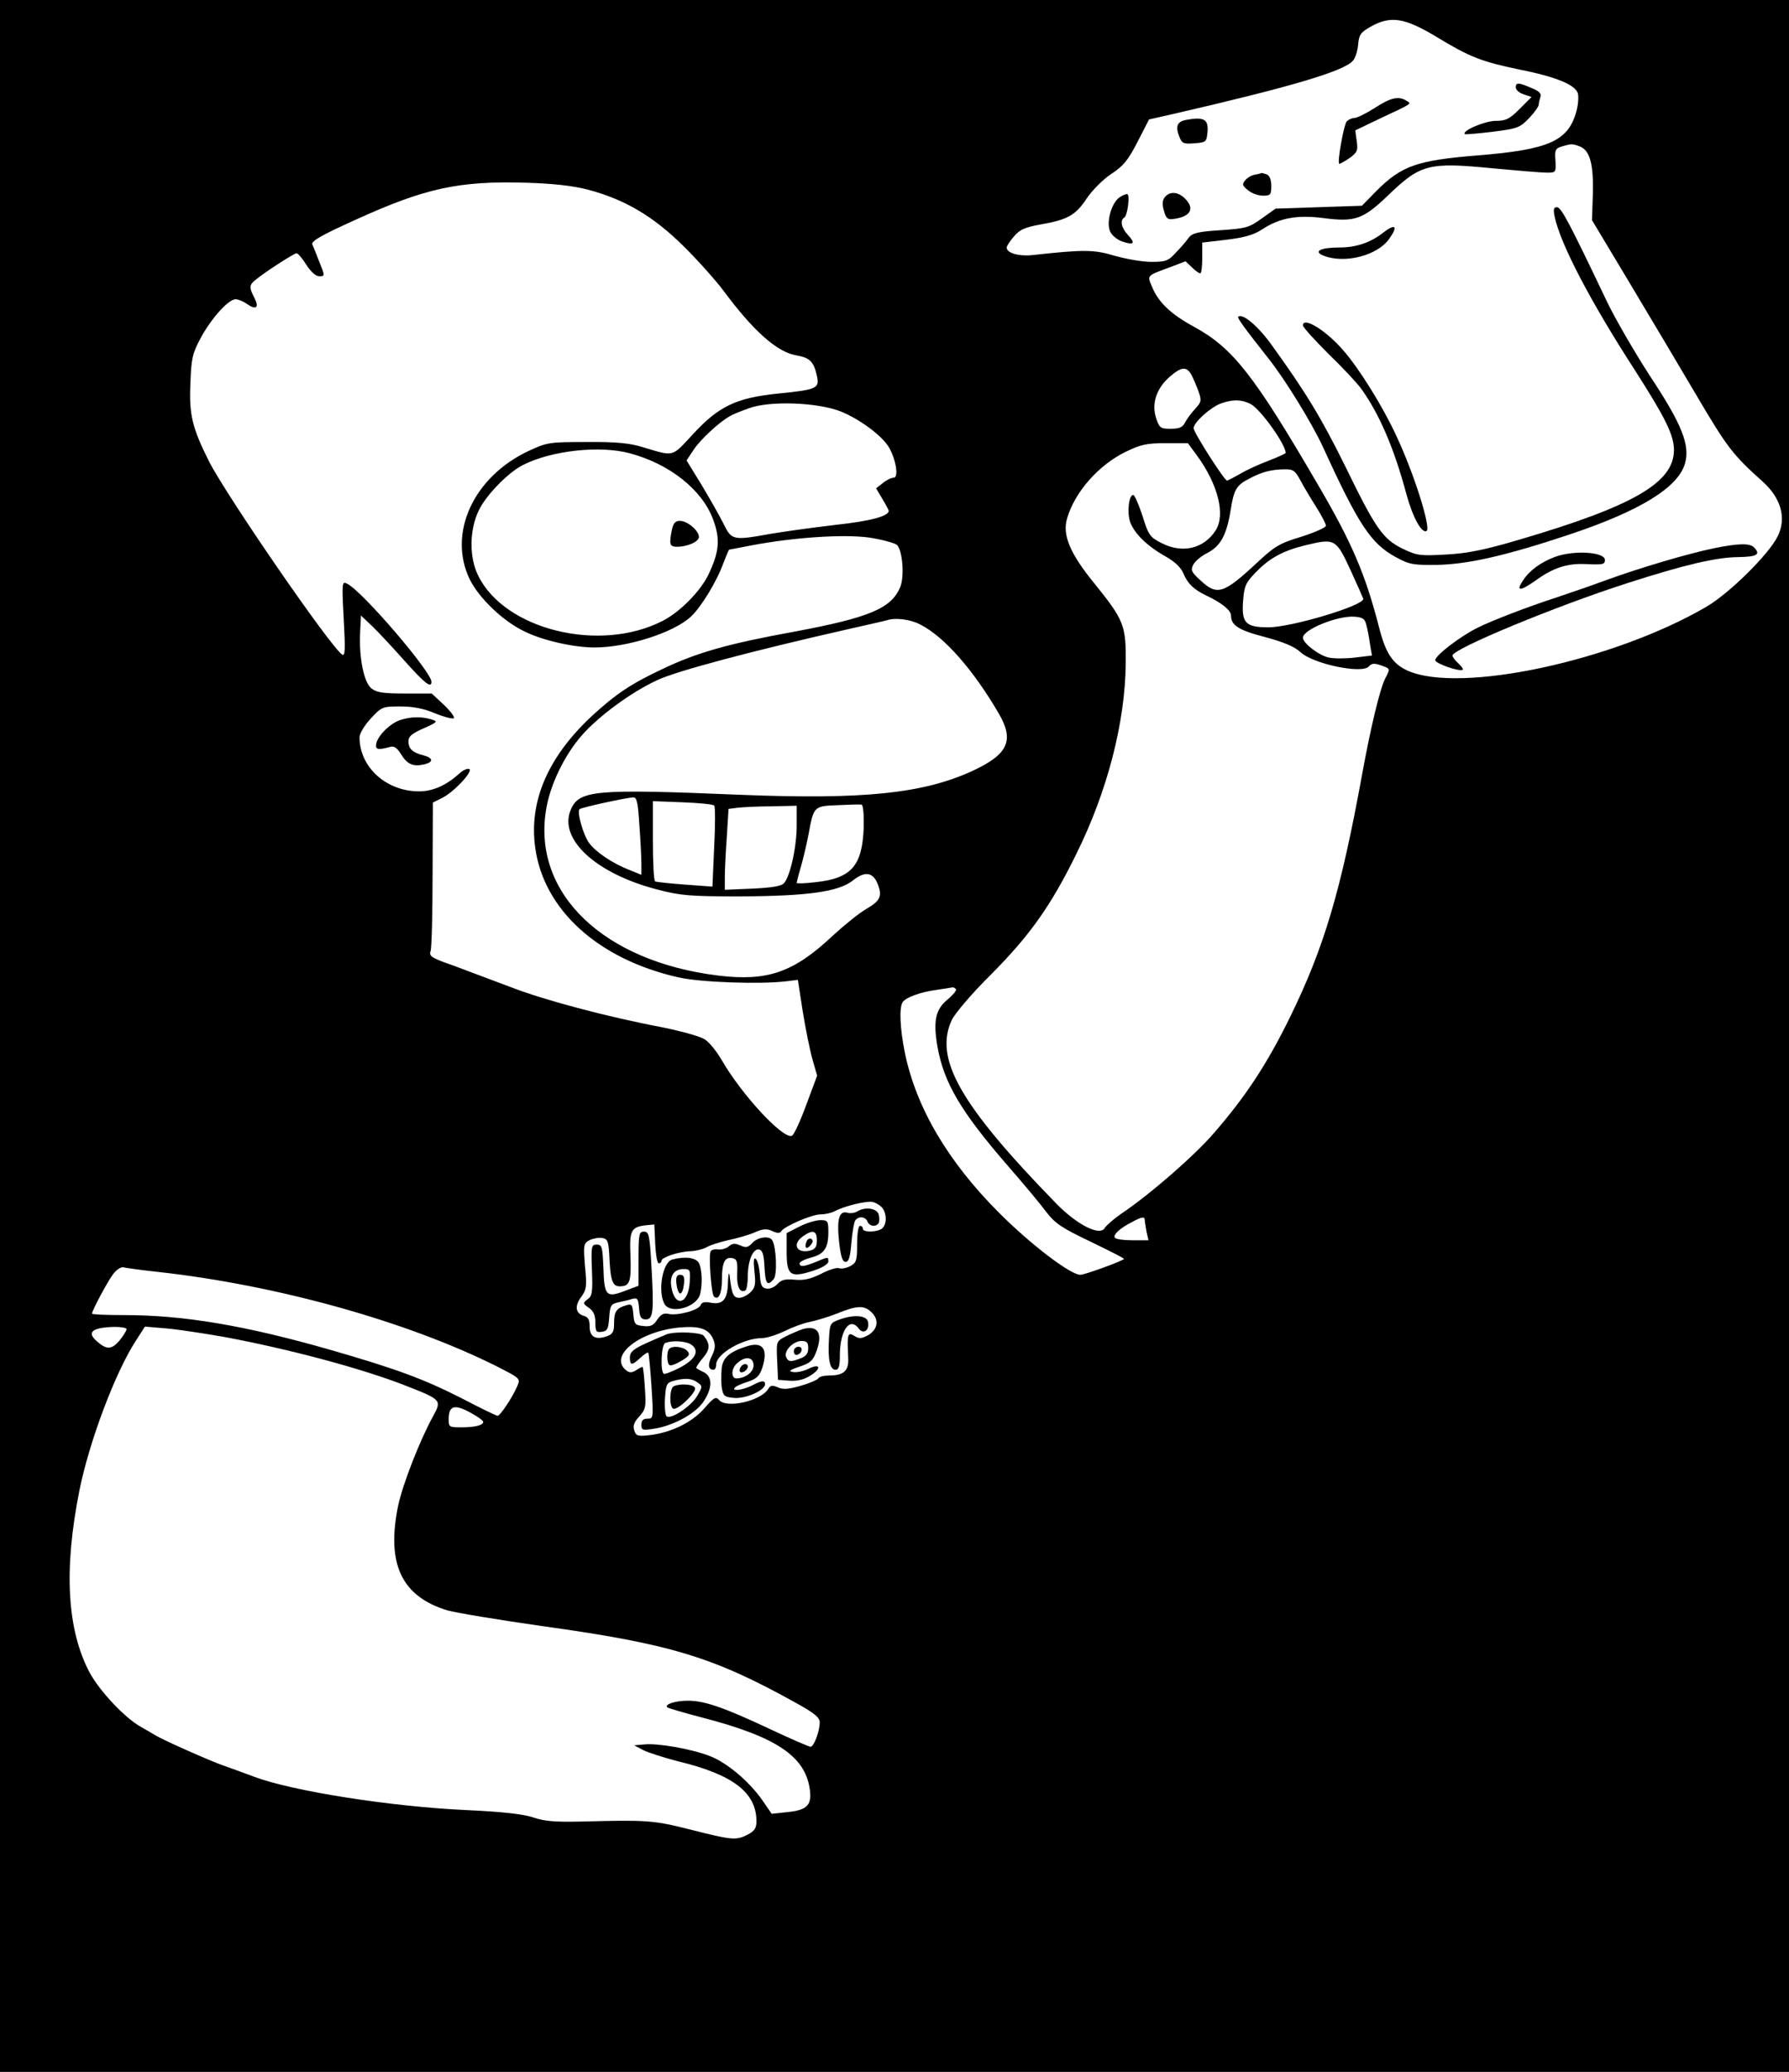 <?xml version="1.0" standalone="no"?>
<!DOCTYPE svg PUBLIC "-//W3C//DTD SVG 20010904//EN"
 "http://www.w3.org/TR/2001/REC-SVG-20010904/DTD/svg10.dtd">
<svg version="1.0" xmlns="http://www.w3.org/2000/svg"
 width="622pt" height="720pt" viewBox="0 0 622 720"
 preserveAspectRatio="xMidYMid meet">

<g transform="translate(0,720) scale(0.1,-0.1)"
fill="#000000" stroke="none">
<path d="M0 3600 l0 -3600 3110 0 3110 0 0 3600 0 3600 -3110 0 -3110 0 0
-3600z m4991 3474 c118 -72 159 -88 289 -115 131 -26 198 -54 206 -84 3 -12 1
-40 -5 -61 -28 -104 -95 -134 -343 -154 -211 -17 -265 -36 -352 -123 l-51 -52
-150 -5 -150 -5 -48 -34 c-44 -32 -55 -35 -144 -41 -78 -5 -98 -10 -110 -26
-7 -10 -27 -34 -44 -51 -27 -30 -36 -33 -86 -33 -31 0 -88 10 -127 21 -72 22
-109 22 -282 3 -50 -6 -94 6 -94 26 0 4 11 22 25 38 20 24 38 32 93 42 93 16
122 32 160 90 19 28 55 65 85 85 43 28 59 48 92 112 l40 78 80 18 c413 95 595
149 628 185 9 9 17 35 19 57 3 34 8 42 43 62 69 39 117 32 226 -33z m502 -383
c35 -14 48 -62 45 -167 l-3 -89 126 -210 c69 -115 176 -295 238 -400 106 -180
126 -206 230 -299 63 -57 83 -126 52 -189 -30 -62 -168 -199 -249 -246 -323
-188 -855 -302 -1037 -222 -53 24 -77 60 -100 150 -48 186 -94 294 -213 497
-222 381 -296 475 -430 548 -81 44 -124 85 -146 138 -18 42 -20 39 58 68 l58
22 22 -21 c12 -12 25 -21 29 -21 4 0 7 24 7 53 l0 54 85 10 c64 8 95 17 125
37 60 39 121 50 213 38 108 -14 136 -4 222 78 114 110 141 117 366 95 85 -8
169 -15 187 -15 32 0 32 1 30 42 -3 37 0 42 22 49 35 10 36 10 63 0z m-3449
-150 c128 -34 227 -92 332 -196 50 -49 113 -120 140 -156 103 -139 186 -213
253 -224 46 -8 60 -21 71 -70 10 -45 2 -49 -138 -63 -143 -15 -203 -44 -292
-140 -76 -82 -64 -79 -175 -46 -45 14 -93 19 -195 18 -130 0 -137 -1 -202 -31
-192 -90 -282 -286 -205 -446 33 -66 115 -145 190 -181 62 -31 171 -56 244
-56 115 0 277 52 336 108 35 33 89 121 112 185 10 26 19 47 20 47 2 0 37 7 79
15 149 28 318 39 408 27 45 -7 89 -19 97 -26 19 -20 26 -109 11 -146 -31 -74
-106 -106 -368 -155 -231 -42 -340 -73 -459 -130 -109 -51 -162 -87 -244 -162
-154 -143 -221 -298 -198 -460 30 -215 219 -386 496 -449 77 -18 287 -25 377
-14 l40 5 17 -110 c10 -61 25 -136 34 -167 l16 -56 -38 -102 c-21 -57 -43
-105 -50 -107 -31 -12 -175 144 -243 262 -18 31 -45 65 -61 74 -16 10 -82 28
-146 41 -195 37 -412 95 -528 140 -61 23 -149 56 -197 74 -78 27 -87 33 -81
51 4 11 7 132 7 268 l1 248 32 16 c41 20 111 95 94 101 -7 2 -22 -5 -34 -16
-45 -41 -92 -62 -140 -62 -114 0 -207 84 -207 188 0 13 17 41 39 65 38 41 41
42 103 42 44 0 81 -7 121 -24 32 -13 61 -20 65 -17 4 4 -12 25 -35 47 l-42 39
-95 0 c-75 0 -98 4 -115 18 -26 21 -43 107 -39 192 l3 61 40 -38 c22 -21 73
-76 113 -121 70 -78 92 -95 92 -71 0 34 -237 311 -292 340 -19 10 -20 8 -13
-122 6 -105 5 -130 -5 -124 -39 24 -404 554 -464 673 -58 116 -69 162 -64 270
3 86 7 104 36 158 37 68 96 134 121 134 9 0 27 -7 39 -16 32 -22 44 -14 27 20
-19 36 -19 46 3 63 32 27 135 93 143 93 5 0 20 -18 34 -40 16 -25 33 -40 45
-40 20 0 20 1 1 48 -10 26 -21 54 -25 62 -5 12 30 32 154 88 238 108 355 134
590 127 93 -3 159 -10 214 -24z m2098 -643 c7 -13 18 -39 25 -58 11 -32 10
-37 -11 -60 -13 -14 -29 -35 -35 -47 -9 -18 -20 -23 -51 -23 -35 0 -39 3 -50
36 -17 50 0 103 45 143 42 37 60 39 77 9z m206 -102 c34 -17 122 -140 122
-170 0 -2 -26 -14 -57 -26 -32 -12 -77 -32 -100 -46 -23 -13 -44 -24 -47 -24
-9 0 -116 167 -116 182 0 20 59 73 95 86 42 15 72 14 103 -2z m-1427 -25 c68
-27 147 -86 170 -126 25 -44 34 -105 16 -105 -8 0 -25 -8 -38 -19 l-23 -18 22
-37 c12 -20 22 -39 22 -41 0 -19 -65 -36 -185 -49 -77 -9 -178 -23 -225 -31
-134 -24 -136 -23 -166 38 -14 28 -49 89 -76 134 l-51 83 26 39 c23 34 87 94
125 115 7 5 37 17 65 27 72 27 237 21 318 -10z m1240 -153 c74 -101 101 -208
65 -262 -41 -63 -115 -80 -186 -44 -42 21 -47 28 -68 96 -13 39 -27 72 -32 72
-15 0 -22 -59 -11 -93 14 -40 58 -84 124 -121 32 -18 54 -39 62 -60 15 -35 36
-55 80 -76 53 -25 85 -51 85 -69 0 -34 26 -51 119 -75 64 -17 103 -34 121 -51
43 -42 216 -78 239 -51 10 11 19 12 42 4 34 -12 33 -11 15 -46 -19 -38 -51
-173 -80 -332 -74 -406 -132 -602 -251 -845 -80 -163 -153 -274 -264 -402 -68
-79 -223 -214 -323 -281 -26 -18 -51 -40 -57 -49 -16 -30 -96 10 -170 86 -333
342 -424 502 -362 636 10 22 70 93 138 160 133 134 206 236 294 415 109 219
171 459 173 665 1 132 -5 149 -111 280 -83 102 -110 167 -93 223 26 91 109
186 204 232 51 25 73 30 138 30 l78 0 31 -42z m-1972 7 c139 -37 251 -126 290
-229 26 -70 22 -113 -16 -193 -28 -58 -100 -131 -160 -161 -219 -112 -550 -30
-641 159 -31 63 -30 157 2 224 24 52 101 132 154 159 98 50 266 69 371 41z
m2331 -92 c11 -21 36 -63 55 -93 19 -30 35 -60 35 -67 0 -6 -38 -23 -85 -38
-76 -23 -93 -33 -153 -89 -118 -110 -140 -117 -198 -63 -32 29 -35 36 -25 55
6 12 29 31 50 41 45 24 66 62 80 150 11 70 20 85 65 108 43 23 75 31 118 32
33 1 40 -3 58 -36z m175 -313 c24 -52 44 -98 45 -101 1 -24 -251 -99 -330 -99
-79 0 -94 15 -88 92 4 52 9 63 44 99 47 49 94 75 172 94 103 25 107 23 157
-85z m55 -190 c4 -14 10 -44 13 -67 l7 -41 -59 -7 c-33 -4 -74 -4 -91 0 -34 7
-90 50 -90 69 0 28 120 77 179 73 28 -2 36 -7 41 -27z m-1551 0 c84 -42 187
-160 275 -312 53 -92 30 -140 -93 -197 -172 -79 -380 -100 -805 -83 -509 21
-563 17 -592 -53 -42 -101 88 -221 301 -276 80 -21 112 -24 285 -24 239 1 345
16 395 55 40 32 67 30 84 -6 20 -46 14 -63 -36 -92 -26 -15 -78 -57 -117 -93
-137 -129 -228 -160 -400 -139 -397 49 -643 284 -598 572 13 88 64 194 127
265 58 65 167 146 259 189 67 32 331 102 671 179 66 15 125 28 130 30 28 9 80
3 114 -15z m-976 -697 c4 -54 7 -115 7 -135 l0 -38 -42 17 c-57 22 -117 62
-140 94 -20 27 -43 108 -33 117 6 6 157 39 186 41 13 1 17 -16 22 -96z m260
68 c4 -4 4 -69 0 -145 l-6 -137 -96 7 c-53 4 -99 9 -103 11 -5 2 -8 66 -8 141
l0 138 103 -4 c56 -2 105 -7 110 -11z m520 -76 c-5 -135 -43 -178 -171 -191
-34 -4 -62 -5 -62 -2 0 2 6 27 14 54 8 27 20 78 27 114 18 98 18 99 102 102
39 2 77 3 82 2 6 0 9 -33 8 -79z m-233 7 c0 -76 -23 -179 -45 -202 -10 -10
-45 -15 -110 -18 l-95 -4 0 43 c0 24 3 88 7 141 l6 97 31 4 c17 2 70 5 119 5
l87 2 0 -68z m554 -570 c2 -4 -11 -20 -29 -35 -42 -34 -51 -74 -36 -162 22
-127 81 -227 244 -415 55 -63 116 -136 135 -162 30 -39 53 -55 154 -103 66
-32 118 -58 116 -60 -10 -9 -137 -55 -152 -55 -34 0 -172 105 -282 215 -178
178 -289 366 -328 557 -17 83 -20 156 -8 175 11 17 60 35 117 43 28 4 53 8 57
9 4 0 9 -3 12 -7z m-256 -760 c15 -20 16 -54 0 -70 -14 -14 -68 -16 -68 -2 0
6 -4 10 -10 10 -6 0 -10 -28 -10 -63 0 -57 -2 -65 -24 -77 -14 -7 -31 -10 -39
-7 -8 3 -37 -6 -63 -20 -37 -18 -60 -23 -91 -20 -33 3 -46 0 -60 -15 -9 -10
-26 -18 -37 -16 -17 2 -22 11 -24 48 -2 25 -8 50 -14 55 -7 7 -9 -6 -5 -43 5
-44 3 -56 -13 -72 -11 -11 -29 -20 -40 -20 -20 0 -26 13 -33 75 -2 18 -5 9 -6
-21 -1 -60 -18 -79 -60 -71 -20 4 -31 2 -35 -8 -6 -18 -81 -38 -111 -31 -17 4
-27 -1 -40 -20 -13 -20 -23 -25 -48 -22 -29 3 -32 6 -35 41 -3 34 -6 37 -25
31 -34 -10 -42 -22 -42 -62 0 -30 -4 -38 -26 -46 -39 -13 -59 -2 -59 35 0 22
-5 32 -19 36 -30 8 -34 34 -11 65 19 26 21 37 14 107 -6 74 -5 80 15 91 12 6
32 10 44 8 19 -3 22 -10 25 -53 4 -96 11 -115 37 -115 35 0 40 16 37 106 -4
88 2 100 53 106 l30 3 3 -67 c2 -38 7 -68 12 -68 6 0 10 4 10 9 0 12 61 32
102 33 18 1 42 7 53 13 11 7 45 18 75 25 30 6 72 18 93 27 29 13 43 14 62 5
17 -8 26 -8 31 -1 11 18 107 59 137 59 16 0 38 5 49 11 34 18 111 37 133 32
11 -3 26 -12 33 -21z m912 -41 c0 -5 3 -23 6 -40 l7 -31 -56 0 c-31 0 -58 4
-61 9 -7 10 18 33 59 54 35 19 45 20 45 8z m-3430 -181 c414 -46 866 -172
1179 -329 80 -41 81 -41 69 -69 -17 -39 -59 -102 -68 -102 -4 0 -60 27 -123
60 -134 68 -225 102 -461 170 -294 84 -508 120 -713 120 -62 0 -113 2 -113 5
0 11 53 110 73 137 12 16 28 26 36 24 9 -2 63 -10 121 -16z m2481 -141 c26
-26 21 -59 -13 -79 -23 -12 -31 -13 -48 -2 -23 14 -25 6 -21 -75 3 -47 -15
-63 -68 -63 -16 0 -33 -4 -36 -10 -3 -5 -31 -17 -62 -26 -42 -12 -61 -13 -79
-5 -18 8 -25 7 -32 -4 -24 -43 -146 -71 -172 -40 -11 13 -18 9 -51 -29 -43
-49 -115 -84 -189 -93 -43 -5 -49 -3 -55 17 -5 16 0 29 18 48 22 25 24 33 19
100 -2 39 -6 72 -8 72 -2 0 -13 -5 -23 -12 -15 -9 -23 -9 -35 1 -60 50 48 135
187 148 72 6 103 -5 118 -44 7 -18 5 -33 -6 -55 -15 -30 -13 -48 6 -48 5 0 9
8 9 18 0 38 95 92 159 92 16 0 51 11 78 24 26 13 66 28 87 32 21 4 64 17 95
29 71 29 96 30 122 4z m-2591 -58 c0 -5 -11 -23 -25 -40 -27 -31 -44 -32 -77
-3 -38 32 -19 49 60 51 23 0 42 -3 42 -8z m340 -27 c225 -42 481 -110 635
-171 120 -47 121 -49 91 -104 -46 -83 -105 -235 -121 -308 -43 -204 10 -318
170 -367 28 -8 177 -33 332 -55 446 -62 593 -107 881 -267 63 -35 82 -50 82
-67 0 -31 -20 -85 -32 -85 -5 0 -68 27 -140 61 -164 77 -229 99 -287 99 -43 0
-82 -13 -71 -23 3 -3 58 -19 123 -36 254 -66 355 -133 372 -246 9 -57 -8 -75
-76 -82 l-56 -6 -31 45 c-46 67 -126 134 -185 156 -65 25 -181 45 -227 40
l-35 -3 30 -16 c17 -9 71 -26 120 -39 193 -46 275 -109 275 -209 0 -24 -7 -34
-30 -46 -40 -21 -54 -20 -199 17 -130 33 -153 34 -381 28 -89 -2 -126 1 -165
14 -35 12 -106 20 -235 26 -262 12 -605 66 -737 116 -37 14 -87 32 -110 40
-45 16 -208 88 -233 104 -8 5 -31 18 -50 29 -56 31 -143 124 -178 188 -79 149
-91 357 -36 633 34 170 125 412 197 522 l31 48 71 -6 c38 -3 131 -17 205 -30z
m861 -266 c22 -12 39 -25 39 -29 0 -12 -29 -19 -76 -19 -42 0 -44 1 -44 28 0
49 21 54 81 20z"/>
<path d="M5270 6896 c0 -8 12 -19 28 -24 l27 -9 -41 -41 c-36 -36 -48 -42 -84
-42 -37 0 -119 -35 -107 -46 1 -2 45 2 96 8 87 11 95 14 127 47 19 20 34 41
34 48 0 6 3 18 6 27 4 10 -5 20 -31 30 -46 20 -55 20 -55 2z"/>
<path d="M4780 6825 c-30 -19 -62 -35 -71 -35 -9 0 -21 -6 -27 -12 -10 -13
-33 -140 -26 -147 1 -2 17 7 35 19 28 20 31 27 26 60 l-5 37 92 44 c109 51
104 48 86 59 -27 17 -55 11 -110 -25z"/>
<path d="M4122 6783 c-29 -6 -36 -22 -22 -57 9 -24 14 -27 52 -24 41 3 43 5
46 37 5 47 -12 56 -76 44z"/>
<path d="M4363 6593 c-12 -2 -27 -11 -34 -20 -11 -13 -10 -18 10 -34 13 -11
36 -19 52 -19 26 0 29 3 29 34 0 22 -6 36 -16 40 -9 3 -16 5 -17 5 -1 -1 -12
-4 -24 -6z"/>
<path d="M3892 6514 c-27 -19 -46 -83 -33 -117 6 -14 23 -29 42 -36 41 -14 48
-7 21 22 -23 24 -29 52 -13 61 11 7 20 76 11 81 -4 2 -16 -3 -28 -11z"/>
<path d="M4050 6515 c-9 -11 -10 -25 -3 -48 7 -26 13 -31 33 -28 60 8 75 36
40 71 -24 24 -53 26 -70 5z"/>
<path d="M5405 6448 c20 -96 125 -296 277 -531 107 -167 138 -228 138 -281 0
-113 -141 -195 -540 -312 -118 -35 -178 -47 -252 -51 -90 -5 -101 -4 -151 20
-69 34 -94 69 -200 287 -83 168 -137 257 -257 423 -47 65 -101 110 -115 96 -4
-4 24 -42 107 -147 58 -74 148 -220 188 -306 123 -269 166 -334 251 -381 49
-27 62 -29 145 -28 109 2 243 33 459 105 246 82 378 163 403 246 19 64 -9 136
-123 308 -53 82 -119 196 -147 254 -133 279 -160 330 -175 330 -11 0 -13 -7
-8 -32z"/>
<path d="M4807 6390 c-42 -33 -93 -50 -149 -50 -68 0 -94 -14 -55 -29 74 -28
186 1 227 59 32 45 22 55 -23 20z"/>
<path d="M4530 6069 c0 -6 40 -50 88 -98 49 -47 100 -102 114 -121 63 -87 115
-207 158 -368 22 -80 53 -137 70 -127 16 10 -44 201 -106 332 -46 100 -130
235 -185 297 -60 69 -139 117 -139 85z"/>
<path d="M5960 5295 c-88 -18 -255 -67 -376 -111 -54 -20 -130 -46 -169 -59
-105 -34 -229 -82 -277 -106 -61 -30 -148 -97 -148 -113 0 -12 87 -42 96 -33
2 2 -5 12 -16 22 -11 10 -20 22 -20 27 0 23 360 172 606 251 202 65 310 90
386 91 67 1 81 9 56 34 -15 15 -54 14 -138 -3z"/>
<path d="M5407 5265 c-49 -18 -90 -48 -111 -81 -27 -39 -12 -40 42 -2 60 44
109 60 170 58 65 -3 72 -2 72 14 0 28 -107 35 -173 11z"/>
<path d="M1395 4699 c-36 -10 -82 -55 -87 -84 -3 -20 5 -22 47 -11 15 5 25 -2
40 -26 22 -35 42 -43 81 -34 32 8 30 22 -3 31 -38 9 -53 23 -53 49 0 17 12 27
53 45 49 22 50 24 27 31 -33 10 -68 10 -105 -1z"/>
<path d="M2336 5359 c-10 -51 -8 -59 18 -59 37 0 76 18 76 34 0 22 -40 56 -66
56 -16 0 -23 -8 -28 -31z"/>
<path d="M2980 2990 c-8 -5 -22 -7 -31 -5 -31 10 -40 -18 -32 -97 6 -55 12
-73 23 -73 11 0 16 16 20 65 3 36 9 71 13 78 11 17 36 15 43 -3 7 -17 30 -20
39 -5 3 6 3 19 0 30 -7 22 -48 27 -75 10z"/>
<path d="M2780 2938 l-45 -23 0 -64 c0 -83 12 -92 89 -68 34 11 56 24 56 33 0
17 0 17 -43 -1 -42 -17 -57 -19 -57 -5 0 5 18 14 40 20 46 12 60 33 60 89 0
38 -2 41 -28 41 -15 0 -48 -10 -72 -22z m60 -48 c0 -23 -5 -31 -24 -36 -47
-11 -63 23 -24 50 34 24 48 20 48 -14z"/>
<path d="M2804 2885 c-9 -22 1 -29 15 -11 8 10 9 16 1 21 -5 3 -13 -1 -16 -10z"/>
<path d="M2220 2826 l0 -94 -45 -17 c-67 -26 -74 -19 -77 77 -3 75 -5 83 -23
83 -19 0 -20 -6 -17 -88 3 -77 1 -91 -15 -102 -17 -13 -17 -15 5 -30 16 -12
22 -26 22 -51 0 -31 3 -35 23 -32 19 3 22 10 25 49 3 42 6 47 30 53 15 3 37 8
49 12 19 5 22 2 25 -33 2 -30 7 -38 23 -38 26 0 29 26 20 183 -6 111 -9 122
-26 122 -17 0 -19 -8 -19 -94z"/>
<path d="M2616 2881 c-15 -16 -22 -18 -42 -9 -18 8 -27 8 -40 -3 -9 -8 -26
-12 -37 -11 -11 2 -23 -1 -26 -6 -8 -13 2 -148 11 -157 16 -16 28 10 28 58 0
60 10 80 36 75 16 -3 19 -12 17 -53 -2 -47 10 -70 29 -59 4 3 8 25 8 49 0 54
18 97 39 93 12 -2 17 -18 19 -61 3 -59 10 -68 32 -42 13 15 9 112 -5 135 -10
17 -51 11 -69 -9z"/>
<path d="M2337 2823 c-33 -9 -51 -109 -27 -154 20 -37 111 -13 124 33 9 35 7
87 -4 109 -11 19 -48 24 -93 12z m61 -79 c-5 -78 -53 -88 -64 -15 -6 39 10 61
43 61 22 0 24 -3 21 -46z"/>
<path d="M2352 2738 c2 -18 8 -33 13 -33 6 0 11 15 13 33 3 24 -1 32 -13 32
-12 0 -16 -8 -13 -32z"/>
<path d="M2920 2615 c-34 -12 -35 -14 -38 -71 -4 -71 4 -104 23 -104 11 0 15
12 15 49 0 87 34 136 65 95 16 -23 39 -7 33 22 -4 23 -48 27 -98 9z"/>
<path d="M2790 2581 c-14 -5 -40 -16 -58 -25 -33 -17 -33 -17 -30 -84 l3 -67
40 -3 c27 -2 51 4 73 18 40 25 34 44 -8 23 -16 -8 -40 -13 -52 -11 -18 3 -13
7 22 19 39 13 47 21 60 57 21 61 2 88 -50 73z m20 -66 c0 -18 -7 -28 -26 -35
-35 -14 -44 -13 -51 5 -8 21 25 55 54 55 18 0 23 -5 23 -25z"/>
<path d="M2760 2504 c0 -9 5 -14 12 -12 18 6 21 28 4 28 -9 0 -16 -7 -16 -16z"/>
<path d="M2320 2564 c-8 -3 -41 -17 -72 -31 -46 -21 -58 -31 -58 -50 0 -29 7
-29 37 -1 13 12 25 20 27 17 2 -2 7 -55 11 -116 7 -111 7 -113 -14 -113 -15 0
-21 -6 -21 -21 0 -19 4 -20 43 -14 67 10 144 52 172 93 32 47 33 87 3 103 -13
6 -25 13 -27 15 -2 2 8 17 22 34 26 30 27 49 4 78 -9 12 -95 16 -127 6z m84
-37 c29 -21 15 -50 -39 -79 -27 -14 -53 -24 -57 -22 -13 8 -9 102 5 107 24 10
73 7 91 -6z m21 -131 c18 -13 18 -14 -1 -47 -21 -36 -93 -84 -107 -70 -4 4 -7
32 -5 62 3 47 6 54 28 60 40 11 65 10 85 -5z"/>
<path d="M2327 2513 c-10 -9 -9 -51 1 -57 5 -3 23 4 41 15 27 16 31 22 21 34
-13 15 -51 20 -63 8z"/>
<path d="M2343 2383 c-15 -6 -17 -69 -3 -78 14 -9 85 59 76 73 -7 12 -50 15
-73 5z"/>
<path d="M2595 2521 c-60 -19 -83 -40 -86 -78 -2 -21 -2 -52 1 -68 5 -27 9
-30 45 -33 41 -2 105 27 105 48 0 14 -13 13 -46 -5 -32 -16 -74 -21 -58 -6 5
5 26 14 46 20 29 10 39 20 48 47 22 66 2 94 -55 75z m25 -66 c0 -23 -29 -45
-60 -45 -18 0 -18 32 0 50 29 29 60 26 60 -5z"/>
<path d="M2575 2449 c-4 -6 -5 -13 -2 -16 7 -7 27 6 27 18 0 12 -17 12 -25 -2z"/>
</g>
</svg>
